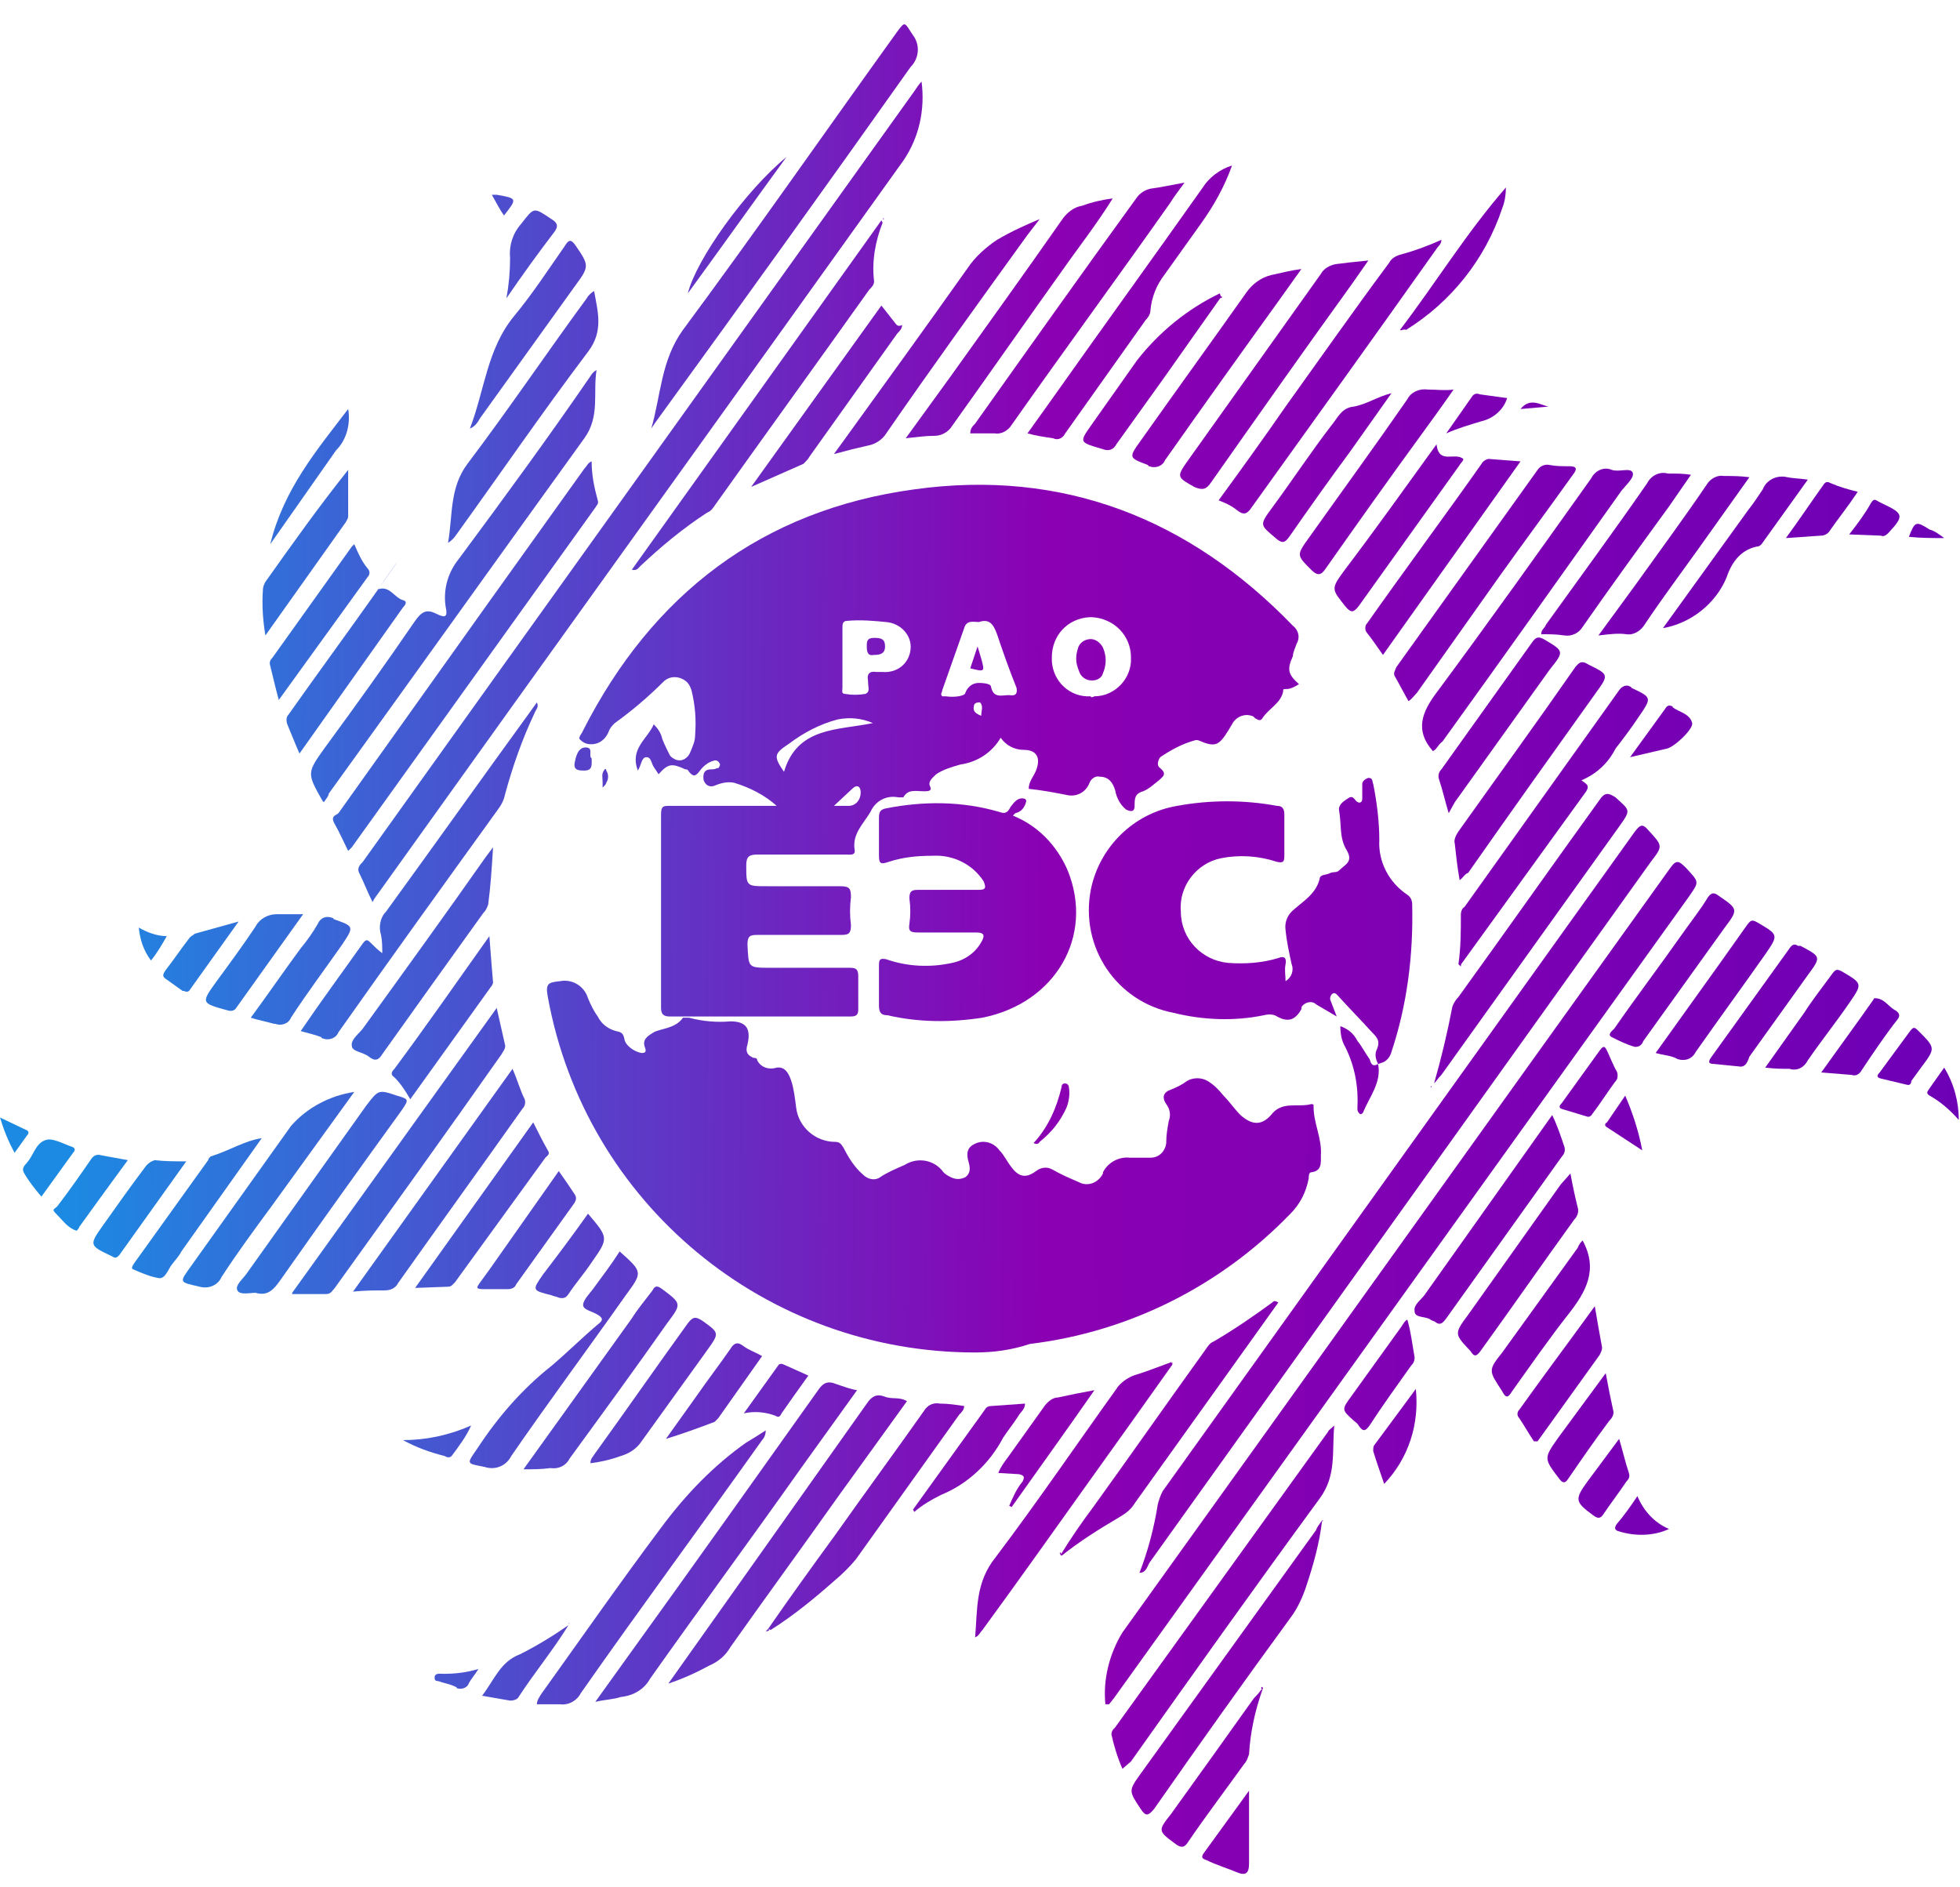 <svg width="161" height="155" fill="none" xmlns="http://www.w3.org/2000/svg"><path d="M80.1 111.101c-17.2 0-32-12.2-35.1-29.2-.2-1.1 0-1.2 1-1.3 1-.2 2 .4 2.3 1.4.2.5.5 1.1.8 1.5.3.6.8 1 1.5 1.2.5.1.6.2.7.7.1.5.8 1 1.4 1.1.3 0 .4-.1.3-.4-.3-.7.2-1 .7-1.3.5-.3 1.8-.3 2.4-1.2h.5c1.1.3 2.3.4 3.4.3 1.3 0 1.7.6 1.4 1.9-.2.6 0 .9.5 1.1.1 0 .3 0 .3.2.3.6 1 .8 1.6.6.7-.1 1 .5 1.2 1.1.2.6.3 1.4.4 2.2.2 1.6 1.6 2.8 3.2 2.8.4 0 .5.2.7.5.4.8.9 1.6 1.6 2.2.4.4 1 .5 1.4.2.6-.4 1.3-.7 2-1 1.1-.7 2.5-.4 3.2.6.2.2.4.3.6.4.4.2.8.2 1.2 0 .4-.3.4-.7.3-1.1-.1-.4-.4-1.2.4-1.6.7-.4 1.6-.2 2.1.5.4.4.6.9 1 1.4.6.8 1.2.9 2 .3.4-.3.9-.4 1.4-.1.7.4 1.4.7 2.1 1 .7.4 1.6.1 2-.7v-.1c.4-.8 1.3-1.3 2.2-1.2h1.7c.7 0 1.2-.5 1.3-1.2v-.1c0-.6.1-1.1.2-1.7.2-.5.1-1-.2-1.4-.4-.6-.2-1 .4-1.2.5-.2.9-.4 1.3-.7.5-.3 1.2-.3 1.7 0s.9.7 1.3 1.2c.5.5.9 1.1 1.4 1.6.9.8 1.7.9 2.5 0 .9-1.2 2.2-.6 3.3-.9.1 0 .2 0 .2.1v.1c0 1.4.7 2.6.6 4 0 .6.1 1.3-.8 1.4-.2 0-.2.4-.2.5-.2 1.1-.7 2.1-1.5 2.9-5.7 5.9-13.2 9.7-21.4 10.7-1.5.5-3 .7-4.5.7Z" fill="url(#a)"/><path d="M113.2 87.4c-.2-.4-.3-.8-.1-1.2.3-.7 0-1-.4-1.4-.9-1-1.8-1.9-2.7-2.9-.1-.1-.3-.4-.5-.3-.2.1-.3.4-.2.6l.5 1.3-1.7-1c-.3-.3-.8-.2-1.1.1-.1.1-.1.2-.1.3-.5.9-1.1 1.1-2 .6-.3-.2-.7-.2-1.1-.1-2.4.5-5 .4-7.4-.2-4.7-.9-7.7-5.4-6.8-10.1.7-3.5 3.5-6.3 7.1-6.9 2.7-.5 5.5-.5 8.2 0 .4 0 .6.2.6.7v3.4c0 .5-.1.6-.6.5-1.5-.5-3.1-.6-4.6-.3-2 .4-3.5 2.3-3.3 4.4 0 2.2 1.7 4 3.9 4.2 1.4.1 2.8 0 4.1-.4.5-.2.7 0 .6.5-.1.5 0 .9 0 1.4.5-.3.7-.9.5-1.4-.2-.9-.4-1.8-.5-2.8-.1-.7.2-1.3.7-1.7.8-.7 1.8-1.3 2.1-2.5 0-.4.6-.3.9-.5.3-.1.5 0 .7-.2.5-.5 1.2-.7.6-1.7s-.4-2.1-.6-3.2c-.1-.5.4-.8.7-1 .4-.3.5 0 .7.2.2.2.5.2.5-.2v-1.2c0-.2.2-.4.5-.5.4 0 .3.3.4.5.3 1.5.5 3.1.5 4.6-.1 1.8.8 3.5 2.3 4.5.3.2.4.5.4.8.1 4.1-.4 8.2-1.7 12.1-.1.4-.4.8-.8.9l-.3.1Z" fill="url(#b)"/><path d="M90.8 140.001c-.2-2 .3-4.1 1.4-5.9 15-20.9 30-41.9 45-62.8.5-.7.7-.6 1.3 0 1.1 1.2 1.1 1.1.2 2.4-15.7 21.9-31.5 43.9-47.2 65.8l-.4.5h-.3Z" fill="url(#c)"/><path d="M75.7 6.7c.3 2.3-.2 4.6-1.5 6.5-14.3 20-28.7 40-43 60-.2.3-.4.5-.6.9-.4-.8-.7-1.6-1.1-2.4-.2-.4.1-.7.3-.9l11.8-16.5L75.1 7.5c.2-.3.4-.6.6-.8Z" fill="url(#d)"/><path d="M83.2 67c2 .8 3.6 2.4 4.5 4.5 2.2 5.4-1 10.9-7 12.1-2.6.4-5.2.4-7.8-.2-.5 0-.7-.2-.7-.8v-3.3c0-.5.1-.6.6-.5 1.7.6 3.6.7 5.4.3 1-.2 1.9-.8 2.4-1.7.3-.5.3-.8-.4-.8h-4.8c-.6 0-.8-.1-.7-.7.1-.7.1-1.4 0-2.1 0-.6.2-.7.7-.7h5c.6 0 .6-.2.4-.7-.9-1.4-2.5-2.2-4.2-2.1-1.2 0-2.4.1-3.6.5-.6.2-.8.2-.8-.5v-3.1c0-.5.1-.7.6-.8 3.1-.6 6.2-.6 9.3.3.5.2.7 0 .9-.4.3-.4.6-.8 1.1-.7.1 0 .2.1.2.2-.1.5-.4.9-.9 1l-.2.2Z" fill="url(#e)"/><path d="M93.6 129.2c.7-1.8 1.2-3.7 1.5-5.6.1-.4.2-.7.4-1.1l38.8-54.2c.4-.5.6-.7 1.1-.1 1.2 1.3 1.2 1.3.2 2.6l-41.2 57.6c-.2.4-.3.8-.8.8Z" fill="url(#f)"/><path d="m26.6 65.9-.1-.1c-1.3-2.3-1.3-2.3.2-4.4 2.5-3.4 5-6.9 7.4-10.4.5-.7.9-1 1.7-.6.8.4 1 .3.8-.6-.2-1.4.2-2.8 1.1-3.9 3.7-5 7.3-9.9 10.8-15 .1-.2.3-.4.5-.5-.3 1.9.3 3.8-1 5.6-7 9.7-14 19.5-21 29.2 0 .2-.2.4-.4.7Z" fill="url(#g)"/><path d="M53.5 35.2c.8-2.8.8-5.6 2.6-8.1 6-8.1 11.7-16.3 17.6-24.5.6-.8.6-.8 1.1 0l.2.3c.6.8.5 1.9-.2 2.6-6.8 9.6-13.7 19.2-20.6 28.7-.3.4-.5.7-.7 1Z" fill="url(#h)"/><path d="M28.6 69.9c-.4-.8-.7-1.5-1.1-2.2-.4-.7.1-.7.3-.9l12.4-17.4L48 38.5c.2-.2.3-.5.6-.6 0 1.1.2 2.1.5 3.2.1.3-.1.4-.2.6l-20 27.9-.3.3Z" fill="url(#i)"/><path d="m48.9 139.8 2.8-3.9c5.2-7.2 10.3-14.4 15.5-21.7.4-.6.8-.8 1.5-.5.6.2 1.1.4 1.7.5l-4.6 6.4c-4.1 5.8-8.3 11.5-12.4 17.3-.5.9-1.4 1.4-2.4 1.5-.6.2-1.2.2-2.1.4Z" fill="url(#j)"/><path d="M92.2 145.3c-.4-.9-.7-1.9-.9-2.8 0-.3.1-.4.3-.6l17.5-24.3c0-.1.2-.2.5-.5-.2 2.2.2 4.1-1.2 6-5.2 7.1-10.4 14.4-15.5 21.6l-.7.6Z" fill="url(#k)"/><path d="M72.5 18.3c-.6 1.5-.9 3.2-.7 4.8 0 .3-.2.5-.4.7-4.2 5.9-8.4 11.7-12.6 17.6-.2.3-.4.6-.7.7-2 1.3-3.8 2.8-5.5 4.4-.2.2-.3.4-.7.3l20.5-28.7.1.2Z" fill="url(#l)"/><path d="M24.7 84.7c1.7-2.5 3.4-4.8 5.1-7.2.3-.4.4-.3.7 0 .3.3.5.5.9.8 0-.5 0-1-.1-1.5-.2-.6-.1-1.4.4-1.9 4-5.5 7.9-11 11.9-16.5l.5-.7c.2.4-.1.6-.2.9-1 2.1-1.8 4.4-2.4 6.6-.1.5-.3.9-.6 1.3-4.4 6.1-8.8 12.2-13.1 18.3-.2.5-.8.7-1.3.5 0 0-.1 0-.1-.1-.5-.2-1-.3-1.7-.5Z" fill="url(#m)"/><path d="m54.9 138.3 6.1-8.6 10.2-14.4c.4-.6.8-.8 1.4-.6.7.3 1.2 0 1.9.4l-5.7 7.9c-2.9 4.1-5.9 8.2-8.8 12.3-.4.7-1 1.2-1.7 1.5-1.1.6-2.2 1.1-3.4 1.5Z" fill="url(#n)"/><path d="M117.7 61.7c-1.5-1.7-.9-3.2.3-4.8 4.3-5.8 8.5-11.7 12.7-17.6.3-.6 1-1 1.7-.7.6.2 1.5-.2 1.7.2.2.4-.5 1-.9 1.5-4.9 6.9-9.8 13.8-14.7 20.6-.4.3-.5.7-.8.8Z" fill="url(#o)"/><path d="m24 106.201 16.8-23.4.7 3.1c0 .3-.2.5-.3.7-4.5 6.4-9.1 12.8-13.7 19.2-.2.2-.3.5-.7.5H24v-.1Z" fill="url(#p)"/><path d="M100.1 41.1c1.9-2.6 3.7-5.1 5.5-7.7 2.8-3.9 5.6-7.9 8.5-11.8.2-.4.6-.6 1-.7 1.1-.3 2.2-.7 3.3-1.2 0 .3-.2.5-.3.6-5.1 7.2-10.2 14.3-15.3 21.4-.4.6-.7.6-1.2.2-.5-.4-1-.6-1.5-.8Z" fill="url(#q)"/><path d="M119.8 79.2c.2-1.4.2-2.7.2-4.1 0-.2.1-.5.3-.6 4.2-5.9 8.5-11.9 12.7-17.8.2-.3.6-.5.9-.3 0 0 .1 0 .1.1 1.7.8 1.7.8.6 2.4-.6.9-1.2 1.7-1.9 2.6-.6 1.2-1.6 2.1-2.8 2.6.4.3.7.4.4.9l-10.2 14.1c-.1.1-.1.2-.1.3l-.2-.2Z" fill="url(#r)"/><path d="M97.3 15c-.5.7-.9 1.2-1.2 1.7-4.3 6.1-8.7 12.1-13 18.2-.3.5-.9.8-1.4.7h-2c0-.4.2-.6.4-.8 4.4-6.2 8.8-12.4 13.3-18.6.3-.4.7-.6 1.1-.7.8-.1 1.7-.3 2.8-.5Z" fill="url(#s)"/><path d="M108.6 124.9c-.2 1.8-.7 3.6-1.3 5.4-.3.9-.7 1.8-1.3 2.6-3.8 5.2-7.5 10.4-11.2 15.7-.5.6-.7.6-1.1 0-1-1.5-1-1.5 0-2.9l14.4-20c.1-.3.3-.5.5-.8Z" fill="url(#t)"/><path d="M44.1 140c0-.3.2-.6.4-.9 3.3-4.6 6.5-9.2 9.8-13.6 2-2.7 4.3-5.1 7-7 .5-.3 1-.6 1.6-1 0 .3-.1.6-.3.8-4.9 6.9-10 13.8-14.9 20.8-.3.6-1 1-1.7.9h-1.9Z" fill="url(#u)"/><path d="M117.8 89c.6-2.1 1.1-4.2 1.5-6.3.1-.3.3-.6.5-.8 3.9-5.4 7.7-10.8 11.6-16.2.4-.6.7-.6 1.3-.2 1.2 1.1 1.3 1 .3 2.4l-14.6 20.4c-.3.3-.4.5-.6.7Z" fill="url(#v)"/><path d="M96.3 112.1c-2.2 3.1-4.4 6.2-6.7 9.4-3 4.2-5.9 8.3-8.9 12.4-.2.2-.3.5-.6.6.2-2.3 0-4.5 1.7-6.6 3.4-4.5 6.6-9.2 9.9-13.8.3-.5.9-.9 1.4-1.1 1-.3 2-.7 3.1-1.1l.1.2Z" fill="url(#w)"/><path d="M91.4 16.3c-1.3 2.1-2.8 4-4.2 6-3 4.2-6 8.5-9 12.7-.3.5-.9.8-1.4.8-.7 0-1.5.1-2.4.2l3.7-5.1c3-4.2 6.1-8.5 9.1-12.8.4-.6 1-1.1 1.7-1.2.8-.3 1.7-.5 2.5-.6Z" fill="url(#x)"/><path d="M115.7 57.6c-.4-.7-.7-1.3-1.1-2-.2-.3 0-.5.1-.8l11.6-16.2c.2-.3.6-.5 1-.4.5.1 1.1.1 1.6.1.6 0 .7.2.3.7-2 2.8-4 5.5-6 8.3l-6.8 9.6c-.2.2-.4.5-.7.7Z" fill="url(#y)"/><path d="m112.4 21.4-1.4 2c-3.9 5.4-7.7 10.8-11.5 16.2-.4.6-.7.7-1.4.4-1.4-.8-1.5-.8-.5-2.2l10.9-15.3c.2-.4.7-.7 1.2-.8.8-.1 1.6-.2 2.7-.3Z" fill="url(#z)"/><path d="m85.4 18-1 1.3c-3.9 5.4-7.8 10.8-11.6 16.3-.3.5-.9.9-1.5 1-.9.2-1.7.4-2.8.7l.8-1.1c3.4-4.7 6.8-9.4 10.2-14.2.6-.9 1.5-1.7 2.4-2.3 1.2-.7 2.3-1.2 3.5-1.7Z" fill="url(#A)"/><path d="M101.2 13.6c-.6 1.7-1.5 3.3-2.5 4.7l-3 4.2c-.7.9-1.1 1.9-1.2 3 0 .3-.2.6-.4.8l-6.6 9.3c-.2.4-.6.6-1 .4-.7-.1-1.4-.2-2.1-.4l2-2.8c4.1-5.8 8.3-11.6 12.4-17.4.5-.8 1.4-1.5 2.4-1.8Z" fill="url(#B)"/><path d="M87.2 127.6c.8-1.3 1.7-2.6 2.6-3.8 3.1-4.3 6.1-8.6 9.2-12.9.2-.3.4-.6.7-.7 1.7-1 3.3-2.1 4.8-3.2.1-.1.2-.2.5 0l-1.5 2.1-10.3 14.4c-.3.5-.7.8-1.2 1.1-1.7 1-3.3 2-4.8 3.2v-.2Z" fill="url(#C)"/><path d="M42.1 87.8c.4.9.6 1.7 1 2.5.1.3 0 .6-.2.8-3.4 4.8-6.8 9.501-10.2 14.301-.2.4-.6.6-1.1.6-.8 0-1.6 0-2.6.1l13.1-18.3Z" fill="url(#D)"/><path d="M48.8 23.9c.3 1.7.8 3.3-.5 5-3.7 4.9-7.2 10-10.8 15-.2.3-.4.5-.7.7.4-2.2.1-4.5 1.6-6.5 3.4-4.5 6.5-9.1 9.8-13.6.1-.2.3-.4.6-.6Z" fill="url(#E)"/><path d="M63.1 133.8c1.8-2.6 3.6-5.1 5.5-7.7 2.4-3.4 4.9-6.8 7.3-10.2.3-.5.8-.7 1.3-.6.7 0 1.3.1 2 .2 0 .3-.2.5-.4.7l-8.5 11.9c-.5.6-1.1 1.2-1.7 1.7-1.7 1.5-3.4 2.9-5.3 4.1l-.2-.1Z" fill="url(#F)"/><path d="M21 106.201c-.5 0-1.3.2-1.5-.2-.2-.4.4-.9.7-1.3l9.9-13.9c1-1.3 1-1.3 2.5-.8 1 .3 1 .3.4 1.2-3.4 4.7-6.7 9.3-10 14-.5.7-1 1.3-2 1Z" fill="url(#G)"/><path d="M119.9 72.3c-.2-1.1-.3-2.1-.4-3-.1-.3.1-.7.3-1 3.2-4.5 6.4-8.9 9.6-13.5.4-.5.6-.5 1.1-.2 1.6.8 1.7.8.6 2.3-3.5 4.9-7 9.8-10.5 14.8-.3.1-.4.4-.7.6Z" fill="url(#H)"/><path d="m106.9 22.1-2 2.8c-3.1 4.3-6.1 8.5-9.2 12.9-.2.5-.8.7-1.3.5 0 0-.1 0-.1-.1-1.6-.6-1.6-.6-.6-2 2.9-4.1 5.8-8.1 8.7-12.2.5-.7 1.2-1.2 2-1.4.9-.2 1.7-.4 2.5-.5Z" fill="url(#I)"/><path d="m29.1 89.7-6.8 9.4c-1.4 1.899-2.8 3.799-4.1 5.799-.3.7-1.1 1-1.8.8-1.7-.4-1.7-.3-.7-1.7l8.2-11.5c1.3-1.5 3.2-2.5 5.2-2.8Z" fill="url(#J)"/><path d="M127.5 91.6c.4.8.7 1.7 1 2.6.1.3 0 .6-.2.8l-9.5 13.3c-.3.4-.5.6-.9.3-.1-.1-.3-.1-.4-.2-.4-.3-1.3-.1-1.3-.7-.1-.5.5-.9.8-1.3l10.5-14.8Z" fill="url(#K)"/><path d="M113.6 53.8c-.5-.7-.9-1.3-1.3-1.8-.2-.2-.2-.6 0-.8 3.1-4.4 6.3-8.7 9.4-13.1.1-.2.4-.4.6-.4l2.6.2-11.3 15.9Z" fill="url(#L)"/><path d="M40.5 69.6c-.1 1.7-.2 3.2-.4 4.7-.1.3-.2.5-.4.7-2.8 3.9-5.6 7.8-8.3 11.6-.3.5-.6.6-1.1.2-.5-.4-1.4-.4-1.4-.9-.1-.5.6-1 .9-1.4 3.4-4.7 6.8-9.4 10.1-14.1l.6-.8Z" fill="url(#M)"/><path d="M119.4 32c-.9 1.3-1.7 2.4-2.5 3.5-2.7 3.7-5.4 7.5-8 11.2-.4.6-.7.6-1.2.1-1.2-1.2-1.2-1.2-.2-2.6 2.7-3.8 5.4-7.5 8.1-11.4.3-.6 1-.9 1.7-.8.7 0 1.4.1 2.1 0Z" fill="url(#N)"/><path d="m43 120.699 8.9-12.4c.5-.8 1.1-1.5 1.7-2.3.2-.4.4-.4.8-.1 1.6 1.2 1.6 1.2.4 2.8-2.6 3.7-5.3 7.4-8 11.1-.3.6-.9.9-1.6.8-.7.1-1.4.1-2.2.1Z" fill="url(#O)"/><path d="M50.9 102.801c1.9 1.7 1.9 1.7.5 3.6-3.1 4.4-6.3 8.7-9.4 13.2-.4.8-1.3 1.2-2.2.9-1.5-.3-1.5-.2-.6-1.5 1.7-2.6 3.7-4.9 6.1-6.8 1.3-1.1 2.5-2.3 3.8-3.4.4-.3.5-.5 0-.8-.5-.3-1.2-.4-1.2-.8s.5-.9.8-1.3c.8-1.1 1.5-2 2.2-3.1Z" fill="url(#P)"/><path d="m138.9 39-1.8 2.6c-2.4 3.3-4.8 6.6-7.1 9.9-.3.5-.9.8-1.5.7-.6-.1-1.3-.1-1.9-.1 0-.4.3-.5.4-.8 2.8-3.9 5.6-7.7 8.3-11.6.3-.6 1-1 1.7-.8.7 0 1.3 0 1.9.1Z" fill="url(#Q)"/><path d="m131.3 52.2 3-4.1c2-2.8 4-5.5 5.9-8.3.3-.5.9-.8 1.4-.7.7 0 1.3 0 2.1.1l-4.2 5.9c-1.5 2.1-3 4.1-4.4 6.2-.3.5-.9.9-1.5.8-.7-.1-1.4 0-2.3.1Z" fill="url(#R)"/><path d="M74.1 26.7c0 .3-.2.5-.4.7l-7.2 10.1c-.1.2-.3.4-.5.6L61.7 40l10.7-14.9 1.1 1.4c.1.1.2.4.6.2Z" fill="url(#S)"/><path d="M129 96.4c.2 1.1.4 2 .6 2.8.1.3 0 .7-.3 1-2.6 3.6-5.1 7.2-7.7 10.8-.3.4-.5.5-.8 0-1.3-1.4-1.4-1.4-.2-3l7.6-10.7.8-.9Z" fill="url(#T)"/><path d="M119 66.8c-.3-1-.5-1.9-.8-2.8-.1-.3 0-.6.2-.8l7.5-10.5c.3-.4.5-.4.9-.2 1.7 1 1.7 1 .5 2.5l-7.8 10.9-.5.9Z" fill="url(#U)"/><path d="m34.1 105.799 9.7-13.6c.4.8.8 1.6 1.2 2.3.2.3 0 .4-.2.6l-7.4 10.2c-.2.2-.3.4-.6.4l-2.7.1Z" fill="url(#V)"/><path d="M118 36.5c.2 1.7 1.5.6 2.2 1.2 0 .2-.2.3-.3.5-2.8 3.9-5.5 7.7-8.3 11.6-.4.5-.6.6-1.1 0-1.1-1.4-1.2-1.4-.1-2.9 2.5-3.3 5-6.8 7.6-10.4Z" fill="url(#W)"/><path d="M24.6 61.9c-.4-.9-.7-1.7-1-2.4-.1-.3-.1-.6.1-.8 2.4-3.4 4.9-6.8 7.3-10.2 3.6-5.1 0-.1.1-.1.9-.3 1.3.7 2 .9.4.1.2.4 0 .6l-8.5 12Z" fill="url(#X)"/><path d="M134.3 86c-.7-.2-1.3-.5-1.9-.8-.4-.2 0-.5.2-.7 1.8-2.6 3.7-5.1 5.6-7.8.7-1 1.5-2 2.1-3 .3-.4.5-.4.9-.1 1.6 1.1 1.6 1.1.4 2.7l-6.6 9.2c-.1.2-.2.5-.7.5Z" fill="url(#Y)"/><path d="M38.6 35.2c1.2-3.1 1.4-6.5 3.6-9.2 1.5-1.8 2.8-3.8 4.2-5.8.3-.5.5-.6.9 0 1.1 1.6 1.1 1.7 0 3.2l-7.9 11c-.2.4-.5.7-.8.8Z" fill="url(#Z)"/><path d="M48.5 120.201c0-.4.2-.5.3-.7 2.6-3.6 5.1-7.2 7.7-10.8.4-.5.6-.6 1.2-.2 1.4 1 1.4 1 .4 2.4l-5.4 7.5c-.4.6-1 1-1.7 1.2-.8.3-1.7.5-2.5.6Z" fill="url(#aa)"/><path d="m114.3 32.3-3.4 4.8c-1.7 2.3-3.4 4.7-5 7-.3.4-.5.6-1 .2-1.4-1.2-1.5-1.1-.4-2.6 1.7-2.3 3.2-4.6 4.9-6.8.5-.6.8-1.4 1.8-1.5 1.1-.2 1.9-.8 3.1-1.1Z" fill="url(#ab)"/><path d="m100.299 24.4-4.8 6.8c-1.3 1.8-2.5 3.5-3.8 5.3-.2.4-.6.6-1.1.4-2-.6-2-.5-.8-2.2l3.6-5.1c1.8-2.3 4.1-4.2 6.8-5.5l.1.3Z" fill="url(#ac)"/><path d="m136 86.5 5.3-7.4c.7-1 1.5-2.1 2.2-3.1.3-.4.4-.5.9-.2 1.7 1 1.7 1 .6 2.6-1.9 2.7-3.8 5.3-5.7 8-.3.6-.9.8-1.5.6-.5-.3-1.1-.3-1.8-.5Z" fill="url(#ad)"/><path d="M130 101.9c1.3 2.4.3 4.2-1.2 6.1-1.5 1.9-3.1 4.2-4.6 6.3-.3.5-.5.6-.8 0-1.1-1.7-1.2-1.7 0-3.2l6.2-8.6c.1-.3.3-.5.4-.6Z" fill="url(#ae)"/><path d="m21.5 93.5-6.6 9.3c-.2.4-.5.7-.8 1.1-.3.4-.5 1.1-1 1.1-.7-.1-1.4-.4-2.1-.7-.3-.1-.1-.3 0-.5l6.1-8.5c0-.1.1-.2.2-.3 1.6-.5 2.8-1.3 4.2-1.5Z" fill="url(#af)"/><path d="M33.7 90.3c-.4-.7-.8-1.3-1.3-1.8-.3-.2-.3-.4 0-.7 2.6-3.5 5.1-7.1 7.8-10.9.1 1.4.2 2.6.3 3.8 0 .1-.1.3-.2.4l-6.6 9.2Z" fill="url(#ag)"/><path d="m136.6 51.6 7-9.7c.4-.5.8-1.1 1.2-1.7.3-.8 1.2-1.2 2-1 .5.1 1 .1 1.7.2l-3.8 5.3c-.1.1-.2.2-.4.2-1.4.3-2.1 1.4-2.5 2.6-.9 2.1-2.9 3.7-5.2 4.1Z" fill="url(#ah)"/><path d="M22.9 57.5c-.3-1.1-.5-2-.7-2.8-.1-.3 0-.5.2-.7l6.5-9.1.2-.2c.3.7.6 1.4 1.1 2 .2.2.2.5 0 .7l-7.3 10.1Z" fill="url(#ai)"/><path d="M21.8 52.2c-.2-1.2-.3-2.5-.2-3.8 0-.2.1-.4.2-.6 2.2-3.1 4.4-6.2 6.8-9.2v3.8c0 .2-.1.3-.2.5l-6.6 9.3Z" fill="url(#aj)"/><path d="M103.7 138.801c-.6 1.7-1 3.5-1.1 5.3-.1.3-.2.6-.4.8-1.5 2.1-3.1 4.2-4.6 6.4-.3.5-.6.5-1 .2-1.5-1.1-1.5-1.1-.4-2.5 2.3-3.2 4.6-6.4 6.8-9.5.2-.2.4-.4.6-.7h.1Z" fill="url(#ak)"/><path d="m142.8 87.6-2-.2c-.5 0-.5-.2-.2-.6l6.4-8.9c.2-.3.4-.4.7-.2h.2c1.7.9 1.7.9.6 2.4l-4.8 6.7c-.2.6-.4.9-.9.8Z" fill="url(#al)"/><path d="M45.9 96.2c.5.7.9 1.3 1.3 1.9.2.3.1.5 0 .7l-4.8 6.699c-.1.3-.4.4-.7.4h-2c-.7 0-.5-.2-.3-.5l.8-1.1 5.7-8.1Z" fill="url(#am)"/><path d="M126 118.401c-.4-.6-.8-1.3-1.2-1.9-.2-.2-.2-.5 0-.7 2-2.8 4.1-5.6 6.2-8.5.2 1.2.4 2.3.6 3.4 0 .2-.1.4-.2.6l-5.1 7.1h-.3Z" fill="url(#an)"/><path d="M20.6 83.6c1.4-1.9 2.7-3.8 4.1-5.7.5-.6 1-1.3 1.4-2 .2-.5.7-.7 1.2-.5 0 0 .1 0 .1.1 1.7.6 1.7.6.7 2.1-1.4 2-2.9 4-4.2 6-.2.5-.8.7-1.3.5h-.1c-.7-.2-1.3-.3-1.9-.5Z" fill="url(#ao)"/><path d="m24.9 75.1-5.5 7.7c-.1.2-.4.3-.7.2-2.2-.6-2.2-.6-.9-2.4 1.1-1.5 2.2-3 3.2-4.5.3-.6 1-1 1.7-1h2.2Z" fill="url(#ap)"/><path d="m145 87.7 3.2-4.5c.7-1.1 1.5-2.1 2.3-3.2.3-.4.4-.4.8-.2 1.7 1 1.7 1 .6 2.6s-2.3 3.1-3.4 4.7c-.3.6-.9.9-1.5.7-.6 0-1.2 0-2-.1Z" fill="url(#aq)"/><path d="m75 124.001 5.9-8.2c.1-.2.3-.3.5-.3l2.8-.2c0 .5-.4.7-.6 1.1-.4.6-.8 1.1-1.2 1.7-1.1 2.1-2.9 3.8-5.1 4.7-.8.4-1.5.8-2.2 1.4l-.1-.2Z" fill="url(#ar)"/><path d="m15.3 95.4-5.5 7.701c-.2.2-.3.3-.6.1-1.9-.9-1.9-.9-.7-2.6 1.2-1.7 2.2-3.1 3.4-4.7.2-.3.5-.5.8-.6.8.1 1.7.1 2.6.1Z" fill="url(#as)"/><path d="M82.9 123.699c.3-.7.6-1.4 1.1-2 .2-.4.1-.5-.3-.6l-1.7-.1c.2-.5.5-.9.8-1.3l3-4.2c.3-.4.7-.7 1.1-.7.9-.2 1.9-.4 3-.6-2.3 3.3-4.6 6.5-6.8 9.6l-.2-.1Z" fill="url(#at)"/><path d="m62.6 111.4-3.6 5.1-.3.3c-1.3.5-2.7 1-4 1.4l2.5-3.5c.9-1.3 1.9-2.6 2.8-3.9.3-.5.6-.6 1.1-.2.4.3 1 .5 1.5.8Z" fill="url(#au)"/><path d="M115.6 108.4c.3 1 .4 2 .6 3.1 0 .3-.1.5-.3.7-1.2 1.7-2.3 3.2-3.4 4.9-.3.4-.5.6-.9 0-.1-.2-.3-.3-.4-.4-1-.9-1-.9-.2-2l4.1-5.7c.2-.3.3-.5.5-.6Z" fill="url(#av)"/><path d="M131.9 112.801c.2 1.1.4 2.1.6 3 .1.3 0 .6-.3.9-1.2 1.6-2.3 3.2-3.4 4.8-.2.3-.4.4-.7 0-1.3-1.7-1.3-1.7-.1-3.4l3.9-5.3Z" fill="url(#aw)"/><path d="M115 27.1c2.9-3.8 5.4-7.9 8.7-11.7 0 .6-.1 1.2-.3 1.7-1.4 4.2-4.2 7.7-7.9 10-.2-.1-.4.1-.5 0Z" fill="url(#ax)"/><path d="M48.3 99.7c1.7 1.999 1.7 1.999.3 3.999-.6.9-1.3 1.7-1.9 2.6-.2.3-.4.4-.8.3-.2-.1-.4-.1-.6-.2-1.6-.4-1.6-.4-.7-1.7 1.3-1.7 2.5-3.3 3.7-5Z" fill="url(#ay)"/><path d="M149.6 88.1c1.5-2.1 2.9-4 4.3-6 0 0 0-.1.1-.1.8 0 1.1.7 1.7 1 .3.2.4.4.2.7-1.1 1.4-2.1 2.9-3.1 4.4-.2.2-.4.3-.7.2l-2.5-.2Z" fill="url(#az)"/><path d="M10.5 95.3c-1.4 1.9-2.7 3.7-4 5.501 0 .1-.2.3-.2.3-.7-.2-1.1-.8-1.6-1.3s-.3-.4 0-.7c1-1.3 1.9-2.6 2.8-3.9.2-.3.5-.4.8-.3l2.2.4Z" fill="url(#aA)"/><path d="M102.6 147.3v5.8c0 .8-.3 1-1 .7-.7-.3-1.7-.6-2.5-1-.3-.1-.5-.2-.2-.6l3.7-5.1v.2Z" fill="url(#aB)"/><path d="m19.6 75.7-4 5.6c-.1.2-.3.2-.5.1H15l-1.4-1c-.3-.2-.2-.4 0-.7.7-.9 1.3-1.8 2-2.7.1-.1.3-.2.4-.3l3.6-1Z" fill="url(#aC)"/><path d="M46.7 133.5c-1.3 2.1-2.8 3.9-4.1 5.9-.1.2-.4.3-.7.3l-2.3-.4c1-1.3 1.5-2.8 3.1-3.4 1.4-.7 2.7-1.5 4-2.4Z" fill="url(#aD)"/><path d="M133 118.199c.3 1 .5 1.9.8 2.8.1.3 0 .5-.2.7-.6.9-1.3 1.8-1.9 2.7-.2.3-.4.4-.8.1-1.5-1.1-1.6-1.3-.5-2.8l2.6-3.5Z" fill="url(#aE)"/><path d="M22.2 44.7c1.1-4.5 3.8-7.7 6.4-11.1.2 1.2-.1 2.5-1 3.4l-5.4 7.7Z" fill="url(#aF)"/><path d="m130.3 91.7-2-.6c-.3-.1-.2-.3 0-.5l3.1-4.3c.3-.4.4-.4.6 0 .2.4.5 1.2.8 1.7.1.2.1.5 0 .7-.7.9-1.3 1.9-2 2.8-.1.2-.3.3-.5.2Z" fill="url(#aG)"/><path d="M41.6 24.5c.2-1.1.3-2.2.3-3.3-.1-1 .2-2 .9-2.8 1.1-1.4 1-1.4 2.5-.4.5.3.6.6.2 1.1-1.3 1.7-2.6 3.5-3.9 5.4Z" fill="url(#aH)"/><path d="M152.6 40.4c-.8 1.2-1.6 2.2-2.3 3.2-.1.2-.4.4-.7.4l-2.9.2c1.1-1.5 2.1-3 3.1-4.4.2-.3.4-.2.6-.1.7.3 1.4.5 2.2.7Z" fill="url(#aI)"/><path d="M116.3 114.1c.3 2.9-.6 5.7-2.6 7.8-.3-.9-.6-1.7-.9-2.7 0-.2 0-.4.1-.5l3.4-4.6Z" fill="url(#aJ)"/><path d="M66.4 113.001c-.8 1.1-1.5 2.1-2.2 3.1-.1.2-.2.4-.5.2-.8-.3-1.7-.4-2.6-.2l2.8-3.9c.1-.2.3-.2.5-.1l2 .9Z" fill="url(#aK)"/><path d="m156.6 89.1-2.1-.5c-.4-.1-.3-.3-.1-.5l2.5-3.4c.3-.4.4-.3.7 0 1.4 1.4 1.4 1.4.2 3l-.8 1.1c0 .2-.1.4-.4.3Z" fill="url(#aL)"/><path d="M3.4 98.3c-.5-.6-1-1.2-1.4-1.9-.3-.5.1-.7.3-1 .5-.6.7-1.7 1.7-1.8.6 0 1.3.4 1.9.6.3.1.3.3.1.5l-2.6 3.6Z" fill="url(#aM)"/><path d="m133.9 62.2 2.9-4c.1-.2.3-.3.5-.2 0 0 .1 0 .1.1.5.4 1.4.5 1.6 1.3.1.5-1.5 2-2.1 2.1l-3 .7Z" fill="url(#aN)"/><path d="M113.2 87.4c.3 1.5-.7 2.7-1.2 3.9 0 .1-.2.3-.3.2-.1-.1-.2-.2-.2-.4.1-1.8-.2-3.5-1-5.1-.3-.5-.4-1.1-.4-1.7.6.2 1.1.6 1.4 1.2.4.5.7 1.1 1 1.5.1.3.2.7.7.4Z" fill="url(#aO)"/><path d="M64.6 12.9c-2.7 3.7-5.4 7.5-8.1 11.2.7-2.8 4.7-8.4 8.1-11.2Z" fill="url(#aP)"/><path d="M123.8 32.7c-.3 1-1.2 1.7-2.1 1.9-1 .3-2 .6-2.9 1l2.1-3c.2-.3.4-.3.7-.2l2.2.3Z" fill="url(#aQ)"/><path d="M151.9 43.9c.7-.9 1.3-1.7 1.8-2.6.2-.3.3-.3.6-.1l.4.2c1.7.8 1.7 1 .4 2.4-.2.2-.4.3-.6.2l-2.6-.1Z" fill="url(#aR)"/><path d="M134.5 122.9c.5 1.2 1.4 2.2 2.6 2.7-1.3.6-2.8.6-4.1.2-.4-.1-.4-.3-.2-.6.6-.7 1.1-1.4 1.7-2.3Z" fill="url(#aS)"/><path d="M33.1 118.3c1.9 0 3.8-.4 5.6-1.2-.4.9-1 1.7-1.6 2.5-.2.2-.4.1-.6 0-1.2-.3-2.3-.7-3.4-1.3Z" fill="url(#aT)"/><path d="M133.5 90c.6 1.4 1.1 2.9 1.4 4.5l-2.9-1.9c-.2-.1-.2-.3 0-.4l1.5-2.2Z" fill="url(#aU)"/><path d="M160.9 92c-.7-.8-1.5-1.5-2.4-2-.3-.2-.2-.3 0-.6l1.2-1.7c.8 1.3 1.2 2.8 1.2 4.3Z" fill="url(#aV)"/><path d="M84.9 93.9c1.2-1.3 1.9-2.9 2.3-4.6 0-.2.1-.3.3-.3.2 0 .3.2.3.3.1.6 0 1.2-.2 1.7-.5 1.1-1.2 2-2.2 2.8-.1.2-.3.2-.5.1Z" fill="url(#aW)"/><path d="M39.3 137.1c-.3.5-.6.8-.8 1.2-.1.3-.5.5-.9.4 0 0-.1 0-.1-.1-.4-.2-.8-.3-1.2-.4-.4-.2-.6 0-.6-.4s.5-.3.7-.3c1 0 1.9-.1 2.9-.4Z" fill="url(#aX)"/><path d="M11.4 76.2c.7.4 1.5.7 2.3.7-.4.7-.8 1.4-1.3 2-.6-.8-.9-1.7-1-2.7Z" fill="url(#aY)"/><path d="M1.2 94.7c-.5-.9-.9-1.9-1.2-2.9l2.1 1c.3.1.3.3.1.5l-1 1.4Z" fill="url(#aZ)"/><path d="M159.7 44.2c-1 0-1.9 0-2.9-.1.5-1.3.6-1.3 1.7-.6.4.1.8.4 1.2.7Z" fill="url(#ba)"/><path d="M48.6 62.3c0 .5.1 1-.6 1-.4 0-.9 0-.8-.6.1-.6.3-1.3.9-1.3.7 0 .2.7.5.9Z" fill="url(#bb)"/><path d="M40.4 16h.4c1.7.3 1.7.3.6 1.7-.3-.4-.6-1-1-1.7Z" fill="url(#bc)"/><path d="M124.9 33.6c.8-1 1.7-.3 2.3-.2l-2.3.2Z" fill="url(#bd)"/><path d="M49.5 64.7v-.5c0-.3-.1-.6.1-.9.2-.3.2 0 .2 0 .2.3.2.7 0 1 0 .1-.1.2-.3.4Z" fill="url(#be)"/><path d="M117.6 89.2v.1h-.1l.1-.1Z" fill="url(#bf)"/><path d="M74.1 26.7v-.1.1H74h.1Z" fill="url(#bg)"/><path d="M100.2 24.4s.1-.1.2 0l-.1.1-.1-.1Z" fill="url(#bh)"/><path d="M72.6 17.9v.1h-.1l.1-.1Z" fill="url(#bi)"/><path d="M87.2 127.7s0 .2-.1 0 0-.1 0-.2l.1.2Z" fill="url(#bj)"/><path d="M46.7 133.401s0-.1.1-.1l-.1.1Z" fill="url(#bk)"/><path d="m62.9 134.001.2-.2.1.1c-.1.1-.2.1-.3.1Z" fill="url(#bl)"/><path d="m96.2 112 .1-.1v.2l-.1-.1Z" fill="url(#bm)"/><path d="M103.6 138.7s0-.2.1-.1 0 .1 0 .2 0 0-.1-.1Z" fill="url(#bn)"/><path d="m108.6 125 .1-.1h-.1v.1Z" fill="url(#bo)"/><path d="M106.5 52.9c.3-.5.199-1.1-.301-1.5-8.5-8.8-18.9-12.9-31.1-11.2-12.5 1.7-21.5 8.6-27.2 19.8-.1.3-.5.6-.2.8.3.3.7.4 1.2.3.5-.1.9-.5 1.1-1 .1-.3.3-.5.5-.7 1.4-1 2.8-2.2 4-3.4.5-.5 1.3-.5 1.9 0 .2.2.3.4.4.7.3 1.2.4 2.4.3 3.7 0 .5-.2.9-.4 1.4-.2.5-.7.8-1.2.6-.2-.1-.4-.2-.5-.4-.2-.4-.4-.8-.6-1.3-.1-.5-.4-.9-.7-1.2-.5 1.2-2 2-1.3 3.8.3-.5.3-1.1.7-1.1.4 0 .4.5.6.8l.4.6c.8-.9 1.1-.9 2.2-.4.1 0 .2 0 .3.2.4.5.6.3.9-.1.3-.4.7-.7 1.1-.8.2-.1.4 0 .5.2.1.1 0 .3-.1.4h-.1c-.2.1-.3.1-.5.1-.5 0-.7.3-.6.9.2.5.6.6 1 .4.5-.2 1-.3 1.5-.2 1.3.4 2.5 1 3.5 1.9H55c-.5 0-.7 0-.7.7v15.9c0 .5.2.7.7.7h14.9c.5 0 .6-.2.6-.6v-2.7c0-.6-.2-.7-.7-.7h-6.5c-1.9 0-1.8 0-1.9-1.9 0-.7.2-.8.8-.8h6.9c.6 0 .8-.1.8-.8-.1-.8-.1-1.5 0-2.3 0-.7-.1-.9-.9-.9h-6c-1.7 0-1.7 0-1.7-1.7 0-.7.2-.9.9-.9h7.3c.3 0 .8.1.7-.4-.2-1.3.7-2.1 1.3-3.1.4-.9 1.3-1.4 2.3-1.2h.4c.4-.7 1-.5 1.7-.5.3 0 .7 0 .5-.4-.2-.4.2-.7.5-1 .6-.4 1.3-.6 2-.8 1.4-.2 2.6-1 3.3-2.2.4.6 1.1 1 1.9 1 1.1 0 1.4.7 1 1.7-.2.5-.6.9-.6 1.5 1 .1 2.1.3 3.1.5.8.2 1.6-.2 1.9-1 .1-.3.5-.6.8-.5.8 0 1.1.5 1.3 1.1.1.6.4 1.2.9 1.6.4.2.7.2.7-.3 0-.6 0-1 .7-1.2.5-.2.9-.6 1.3-.9.3-.3.7-.5.1-1-.3-.2-.2-.6 0-.9.9-.6 1.8-1.1 2.9-1.4h.2c1.4.6 1.7.5 2.5-.8l.3-.5c.3-.6 1-.9 1.6-.7.1 0 .201.1.301.2.2.1.399.3.599 0 .5-.8 1.5-1.2 1.7-2.2 0-.2 0-.2.3-.2s.7-.2 1-.4c-.9-.8-1-1.2-.5-2.3 0-.3.201-.7.301-1ZM69.7 66.2h-1.2l1.5-1.4c.4-.4.7-.2.7.3 0 .6-.4 1.1-1 1.1Zm-5.3-2.8c-.9-1.3-.8-1.5.4-2.3 1.2-.9 2.5-1.6 4-2 1-.2 2-.1 2.9.3-2.9.6-6.2.3-7.3 4Zm8.1-8.2H72c-.6-.1-.8.2-.7.7 0 .6.2.9-.2 1.1-.6.1-1.1.1-1.7 0-.3 0-.2-.3-.2-.5v-4.9c0-.3 0-.6.4-.6 1.1-.1 2.2 0 3.2.1 1.2.1 2.1 1.1 2 2.2-.1 1.2-1.1 2-2.3 1.9Zm8.1 3.6c-.5-.2-.7-.4-.6-.8 0-.2.2-.3.4-.3h.1c.3.3.1.7.1 1.1Zm2.3-1.7c-.6 0-1.3.3-1.5-.7 0-.2-.5-.3-1-.3s-.9.3-1.1.8c0 .3-1 .4-1.6.3H77.4c-.2-.2 0-.3 0-.5l1.8-5.1c.2-.7.8-.5 1.2-.5.9-.3 1.2.2 1.5 1 .5 1.5 1 2.9 1.6 4.4.1.5-.1.7-.6.6Zm6.7.1c-1.7.1-3.1-1.2-3.2-2.9V54c0-1.8 1.3-3.2 3.1-3.3h.2c1.8.1 3.2 1.5 3.2 3.3.1 1.7-1.3 3.2-3 3.2-.2.1-.3.1-.3 0Z" fill="url(#bp)"/><path d="M88.4 54.1c0-.4.1-.7.2-1 .2-.4.6-.6 1-.6s.8.3 1 .7c.3.7.3 1.4 0 2.1-.1.4-.5.6-.9.6s-.8-.2-1-.6c-.2-.5-.3-.8-.3-1.2Z" fill="url(#bq)"/><path d="M71.8 53.8c-.5.1-.6-.2-.6-.7 0-.4 0-.7.6-.7s.9.1.9.7-.4.7-.9.7Z" fill="url(#br)"/><path d="m80.3 53.1.3 1c.3 1.1.3 1.1-.9.8l.6-1.8Z" fill="url(#bs)"/><defs><linearGradient id="aj" x1="5.893" y1="45.257" x2="171.44" y2="46.263" gradientUnits="userSpaceOnUse"><stop stop-color="#1C8AE2"/><stop offset=".486" stop-color="#8B00B3"/><stop offset="1" stop-color="#6900B5"/></linearGradient><linearGradient id="a" x1="5.588" y1="95.565" x2="171.134" y2="96.571" gradientUnits="userSpaceOnUse"><stop stop-color="#1C8AE2"/><stop offset=".486" stop-color="#8B00B3"/><stop offset="1" stop-color="#6900B5"/></linearGradient><linearGradient id="c" x1="5.531" y1="104.812" x2="171.078" y2="105.818" gradientUnits="userSpaceOnUse"><stop stop-color="#1C8AE2"/><stop offset=".486" stop-color="#8B00B3"/><stop offset="1" stop-color="#6900B5"/></linearGradient><linearGradient id="d" x1="5.925" y1="40.051" x2="171.471" y2="41.058" gradientUnits="userSpaceOnUse"><stop stop-color="#1C8AE2"/><stop offset=".486" stop-color="#8B00B3"/><stop offset="1" stop-color="#6900B5"/></linearGradient><linearGradient id="e" x1="5.717" y1="74.249" x2="171.264" y2="75.255" gradientUnits="userSpaceOnUse"><stop stop-color="#1C8AE2"/><stop offset=".486" stop-color="#8B00B3"/><stop offset="1" stop-color="#6900B5"/></linearGradient><linearGradient id="f" x1="5.573" y1="97.89" x2="171.119" y2="98.896" gradientUnits="userSpaceOnUse"><stop stop-color="#1C8AE2"/><stop offset=".486" stop-color="#8B00B3"/><stop offset="1" stop-color="#6900B5"/></linearGradient><linearGradient id="g" x1="5.877" y1="47.906" x2="171.424" y2="48.913" gradientUnits="userSpaceOnUse"><stop stop-color="#1C8AE2"/><stop offset=".486" stop-color="#8B00B3"/><stop offset="1" stop-color="#6900B5"/></linearGradient><linearGradient id="h" x1="6.058" y1="18.227" x2="171.604" y2="19.233" gradientUnits="userSpaceOnUse"><stop stop-color="#1C8AE2"/><stop offset=".486" stop-color="#8B00B3"/><stop offset="1" stop-color="#6900B5"/></linearGradient><linearGradient id="i" x1="5.842" y1="53.709" x2="171.389" y2="54.715" gradientUnits="userSpaceOnUse"><stop stop-color="#1C8AE2"/><stop offset=".486" stop-color="#8B00B3"/><stop offset="1" stop-color="#6900B5"/></linearGradient><linearGradient id="j" x1="5.401" y1="126.366" x2="170.947" y2="127.373" gradientUnits="userSpaceOnUse"><stop stop-color="#1C8AE2"/><stop offset=".486" stop-color="#8B00B3"/><stop offset="1" stop-color="#6900B5"/></linearGradient><linearGradient id="k" x1="5.374" y1="130.538" x2="170.921" y2="131.544" gradientUnits="userSpaceOnUse"><stop stop-color="#1C8AE2"/><stop offset=".486" stop-color="#8B00B3"/><stop offset="1" stop-color="#6900B5"/></linearGradient><linearGradient id="l" x1="5.973" y1="32.199" x2="171.52" y2="33.206" gradientUnits="userSpaceOnUse"><stop stop-color="#1C8AE2"/><stop offset=".486" stop-color="#8B00B3"/><stop offset="1" stop-color="#6900B5"/></linearGradient><linearGradient id="m" x1="5.734" y1="71.431" x2="171.281" y2="72.437" gradientUnits="userSpaceOnUse"><stop stop-color="#1C8AE2"/><stop offset=".486" stop-color="#8B00B3"/><stop offset="1" stop-color="#6900B5"/></linearGradient><linearGradient id="n" x1="5.402" y1="126.09" x2="170.949" y2="127.097" gradientUnits="userSpaceOnUse"><stop stop-color="#1C8AE2"/><stop offset=".486" stop-color="#8B00B3"/><stop offset="1" stop-color="#6900B5"/></linearGradient><linearGradient id="o" x1="5.869" y1="49.369" x2="171.415" y2="50.376" gradientUnits="userSpaceOnUse"><stop stop-color="#1C8AE2"/><stop offset=".486" stop-color="#8B00B3"/><stop offset="1" stop-color="#6900B5"/></linearGradient><linearGradient id="p" x1="5.595" y1="94.351" x2="171.141" y2="95.357" gradientUnits="userSpaceOnUse"><stop stop-color="#1C8AE2"/><stop offset=".486" stop-color="#8B00B3"/><stop offset="1" stop-color="#6900B5"/></linearGradient><linearGradient id="q" x1="5.984" y1="30.349" x2="171.53" y2="31.355" gradientUnits="userSpaceOnUse"><stop stop-color="#1C8AE2"/><stop offset=".486" stop-color="#8B00B3"/><stop offset="1" stop-color="#6900B5"/></linearGradient><linearGradient id="r" x1="5.761" y1="67.004" x2="171.308" y2="68.011" gradientUnits="userSpaceOnUse"><stop stop-color="#1C8AE2"/><stop offset=".486" stop-color="#8B00B3"/><stop offset="1" stop-color="#6900B5"/></linearGradient><linearGradient id="s" x1="6.018" y1="24.802" x2="171.564" y2="25.808" gradientUnits="userSpaceOnUse"><stop stop-color="#1C8AE2"/><stop offset=".486" stop-color="#8B00B3"/><stop offset="1" stop-color="#6900B5"/></linearGradient><linearGradient id="t" x1="5.339" y1="136.39" x2="170.886" y2="137.397" gradientUnits="userSpaceOnUse"><stop stop-color="#1C8AE2"/><stop offset=".486" stop-color="#8B00B3"/><stop offset="1" stop-color="#6900B5"/></linearGradient><linearGradient id="u" x1="5.387" y1="128.457" x2="170.933" y2="129.463" gradientUnits="userSpaceOnUse"><stop stop-color="#1C8AE2"/><stop offset=".486" stop-color="#8B00B3"/><stop offset="1" stop-color="#6900B5"/></linearGradient><linearGradient id="v" x1="5.703" y1="76.399" x2="171.25" y2="77.405" gradientUnits="userSpaceOnUse"><stop stop-color="#1C8AE2"/><stop offset=".486" stop-color="#8B00B3"/><stop offset="1" stop-color="#6900B5"/></linearGradient><linearGradient id="w" x1="5.422" y1="122.795" x2="170.968" y2="123.801" gradientUnits="userSpaceOnUse"><stop stop-color="#1C8AE2"/><stop offset=".486" stop-color="#8B00B3"/><stop offset="1" stop-color="#6900B5"/></linearGradient><linearGradient id="x" x1="6.013" y1="25.65" x2="171.559" y2="26.656" gradientUnits="userSpaceOnUse"><stop stop-color="#1C8AE2"/><stop offset=".486" stop-color="#8B00B3"/><stop offset="1" stop-color="#6900B5"/></linearGradient><linearGradient id="y" x1="5.882" y1="47.123" x2="171.429" y2="48.13" gradientUnits="userSpaceOnUse"><stop stop-color="#1C8AE2"/><stop offset=".486" stop-color="#8B00B3"/><stop offset="1" stop-color="#6900B5"/></linearGradient><linearGradient id="z" x1="5.985" y1="30.118" x2="171.531" y2="31.124" gradientUnits="userSpaceOnUse"><stop stop-color="#1C8AE2"/><stop offset=".486" stop-color="#8B00B3"/><stop offset="1" stop-color="#6900B5"/></linearGradient><linearGradient id="A" x1="6.004" y1="27.18" x2="171.549" y2="28.186" gradientUnits="userSpaceOnUse"><stop stop-color="#1C8AE2"/><stop offset=".486" stop-color="#8B00B3"/><stop offset="1" stop-color="#6900B5"/></linearGradient><linearGradient id="B" x1="6.021" y1="24.34" x2="171.568" y2="25.346" gradientUnits="userSpaceOnUse"><stop stop-color="#1C8AE2"/><stop offset=".486" stop-color="#8B00B3"/><stop offset="1" stop-color="#6900B5"/></linearGradient><linearGradient id="C" x1="5.459" y1="116.676" x2="171.006" y2="117.683" gradientUnits="userSpaceOnUse"><stop stop-color="#1C8AE2"/><stop offset=".486" stop-color="#8B00B3"/><stop offset="1" stop-color="#6900B5"/></linearGradient><linearGradient id="D" x1="5.58" y1="96.82" x2="171.126" y2="97.826" gradientUnits="userSpaceOnUse"><stop stop-color="#1C8AE2"/><stop offset=".486" stop-color="#8B00B3"/><stop offset="1" stop-color="#6900B5"/></linearGradient><linearGradient id="E" x1="5.961" y1="34.036" x2="171.508" y2="35.042" gradientUnits="userSpaceOnUse"><stop stop-color="#1C8AE2"/><stop offset=".486" stop-color="#8B00B3"/><stop offset="1" stop-color="#6900B5"/></linearGradient><linearGradient id="F" x1="5.413" y1="124.182" x2="170.959" y2="125.189" gradientUnits="userSpaceOnUse"><stop stop-color="#1C8AE2"/><stop offset=".486" stop-color="#8B00B3"/><stop offset="1" stop-color="#6900B5"/></linearGradient><linearGradient id="G" x1="5.574" y1="97.835" x2="171.12" y2="98.841" gradientUnits="userSpaceOnUse"><stop stop-color="#1C8AE2"/><stop offset=".486" stop-color="#8B00B3"/><stop offset="1" stop-color="#6900B5"/></linearGradient><linearGradient id="H" x1="5.788" y1="62.614" x2="171.335" y2="63.62" gradientUnits="userSpaceOnUse"><stop stop-color="#1C8AE2"/><stop offset=".486" stop-color="#8B00B3"/><stop offset="1" stop-color="#6900B5"/></linearGradient><linearGradient id="I" x1="5.988" y1="29.686" x2="171.534" y2="30.692" gradientUnits="userSpaceOnUse"><stop stop-color="#1C8AE2"/><stop offset=".486" stop-color="#8B00B3"/><stop offset="1" stop-color="#6900B5"/></linearGradient><linearGradient id="J" x1="5.575" y1="97.66" x2="171.122" y2="98.666" gradientUnits="userSpaceOnUse"><stop stop-color="#1C8AE2"/><stop offset=".486" stop-color="#8B00B3"/><stop offset="1" stop-color="#6900B5"/></linearGradient><linearGradient id="K" x1="5.563" y1="99.459" x2="171.11" y2="100.465" gradientUnits="userSpaceOnUse"><stop stop-color="#1C8AE2"/><stop offset=".486" stop-color="#8B00B3"/><stop offset="1" stop-color="#6900B5"/></linearGradient><linearGradient id="L" x1="5.895" y1="45.107" x2="171.441" y2="46.114" gradientUnits="userSpaceOnUse"><stop stop-color="#1C8AE2"/><stop offset=".486" stop-color="#8B00B3"/><stop offset="1" stop-color="#6900B5"/></linearGradient><linearGradient id="M" x1="5.694" y1="78.133" x2="171.241" y2="79.14" gradientUnits="userSpaceOnUse"><stop stop-color="#1C8AE2"/><stop offset=".486" stop-color="#8B00B3"/><stop offset="1" stop-color="#6900B5"/></linearGradient><linearGradient id="N" x1="5.932" y1="38.951" x2="171.478" y2="39.957" gradientUnits="userSpaceOnUse"><stop stop-color="#1C8AE2"/><stop offset=".486" stop-color="#8B00B3"/><stop offset="1" stop-color="#6900B5"/></linearGradient><linearGradient id="O" x1="5.482" y1="112.952" x2="171.028" y2="113.958" gradientUnits="userSpaceOnUse"><stop stop-color="#1C8AE2"/><stop offset=".486" stop-color="#8B00B3"/><stop offset="1" stop-color="#6900B5"/></linearGradient><linearGradient id="P" x1="5.491" y1="111.474" x2="171.037" y2="112.481" gradientUnits="userSpaceOnUse"><stop stop-color="#1C8AE2"/><stop offset=".486" stop-color="#8B00B3"/><stop offset="1" stop-color="#6900B5"/></linearGradient><linearGradient id="Q" x1="5.897" y1="44.691" x2="171.443" y2="45.697" gradientUnits="userSpaceOnUse"><stop stop-color="#1C8AE2"/><stop offset=".486" stop-color="#8B00B3"/><stop offset="1" stop-color="#6900B5"/></linearGradient><linearGradient id="R" x1="5.896" y1="44.775" x2="171.443" y2="45.781" gradientUnits="userSpaceOnUse"><stop stop-color="#1C8AE2"/><stop offset=".486" stop-color="#8B00B3"/><stop offset="1" stop-color="#6900B5"/></linearGradient><linearGradient id="S" x1="5.973" y1="32.148" x2="171.52" y2="33.154" gradientUnits="userSpaceOnUse"><stop stop-color="#1C8AE2"/><stop offset=".486" stop-color="#8B00B3"/><stop offset="1" stop-color="#6900B5"/></linearGradient><linearGradient id="T" x1="5.541" y1="103.106" x2="171.088" y2="104.112" gradientUnits="userSpaceOnUse"><stop stop-color="#1C8AE2"/><stop offset=".486" stop-color="#8B00B3"/><stop offset="1" stop-color="#6900B5"/></linearGradient><linearGradient id="U" x1="5.811" y1="58.862" x2="171.357" y2="59.869" gradientUnits="userSpaceOnUse"><stop stop-color="#1C8AE2"/><stop offset=".486" stop-color="#8B00B3"/><stop offset="1" stop-color="#6900B5"/></linearGradient><linearGradient id="V" x1="5.567" y1="98.818" x2="171.114" y2="99.824" gradientUnits="userSpaceOnUse"><stop stop-color="#1C8AE2"/><stop offset=".486" stop-color="#8B00B3"/><stop offset="1" stop-color="#6900B5"/></linearGradient><linearGradient id="W" x1="5.909" y1="42.718" x2="171.455" y2="43.725" gradientUnits="userSpaceOnUse"><stop stop-color="#1C8AE2"/><stop offset=".486" stop-color="#8B00B3"/><stop offset="1" stop-color="#6900B5"/></linearGradient><linearGradient id="X" x1="5.841" y1="53.921" x2="171.387" y2="54.927" gradientUnits="userSpaceOnUse"><stop stop-color="#1C8AE2"/><stop offset=".486" stop-color="#8B00B3"/><stop offset="1" stop-color="#6900B5"/></linearGradient><linearGradient id="Y" x1="5.688" y1="78.896" x2="171.235" y2="79.903" gradientUnits="userSpaceOnUse"><stop stop-color="#1C8AE2"/><stop offset=".486" stop-color="#8B00B3"/><stop offset="1" stop-color="#6900B5"/></linearGradient><linearGradient id="Z" x1="6.002" y1="27.289" x2="171.548" y2="28.296" gradientUnits="userSpaceOnUse"><stop stop-color="#1C8AE2"/><stop offset=".486" stop-color="#8B00B3"/><stop offset="1" stop-color="#6900B5"/></linearGradient><linearGradient id="aa" x1="5.476" y1="113.915" x2="171.022" y2="114.921" gradientUnits="userSpaceOnUse"><stop stop-color="#1C8AE2"/><stop offset=".486" stop-color="#8B00B3"/><stop offset="1" stop-color="#6900B5"/></linearGradient><linearGradient id="ab" x1="5.939" y1="37.805" x2="171.485" y2="38.811" gradientUnits="userSpaceOnUse"><stop stop-color="#1C8AE2"/><stop offset=".486" stop-color="#8B00B3"/><stop offset="1" stop-color="#6900B5"/></linearGradient><linearGradient id="ac" x1="5.985" y1="30.081" x2="171.531" y2="31.087" gradientUnits="userSpaceOnUse"><stop stop-color="#1C8AE2"/><stop offset=".486" stop-color="#8B00B3"/><stop offset="1" stop-color="#6900B5"/></linearGradient><linearGradient id="ad" x1="5.68" y1="80.513" x2="171.225" y2="81.519" gradientUnits="userSpaceOnUse"><stop stop-color="#1C8AE2"/><stop offset=".486" stop-color="#8B00B3"/><stop offset="1" stop-color="#6900B5"/></linearGradient><linearGradient id="ae" x1="5.514" y1="107.539" x2="171.062" y2="108.545" gradientUnits="userSpaceOnUse"><stop stop-color="#1C8AE2"/><stop offset=".486" stop-color="#8B00B3"/><stop offset="1" stop-color="#6900B5"/></linearGradient><linearGradient id="af" x1="5.566" y1="99.079" x2="171.113" y2="100.085" gradientUnits="userSpaceOnUse"><stop stop-color="#1C8AE2"/><stop offset=".486" stop-color="#8B00B3"/><stop offset="1" stop-color="#6900B5"/></linearGradient><linearGradient id="ag" x1="5.661" y1="83.446" x2="171.209" y2="84.452" gradientUnits="userSpaceOnUse"><stop stop-color="#1C8AE2"/><stop offset=".486" stop-color="#8B00B3"/><stop offset="1" stop-color="#6900B5"/></linearGradient><linearGradient id="ah" x1="5.897" y1="44.495" x2="171.444" y2="45.501" gradientUnits="userSpaceOnUse"><stop stop-color="#1C8AE2"/><stop offset=".486" stop-color="#8B00B3"/><stop offset="1" stop-color="#6900B5"/></linearGradient><linearGradient id="ai" x1="5.859" y1="50.949" x2="171.406" y2="51.956" gradientUnits="userSpaceOnUse"><stop stop-color="#1C8AE2"/><stop offset=".486" stop-color="#8B00B3"/><stop offset="1" stop-color="#6900B5"/></linearGradient><linearGradient id="b" x1="5.712" y1="75.047" x2="171.259" y2="76.053" gradientUnits="userSpaceOnUse"><stop stop-color="#1C8AE2"/><stop offset=".486" stop-color="#8B00B3"/><stop offset="1" stop-color="#6900B5"/></linearGradient><linearGradient id="ak" x1="5.289" y1="144.659" x2="170.835" y2="145.665" gradientUnits="userSpaceOnUse"><stop stop-color="#1C8AE2"/><stop offset=".486" stop-color="#8B00B3"/><stop offset="1" stop-color="#6900B5"/></linearGradient><linearGradient id="al" x1="5.671" y1="81.815" x2="171.218" y2="82.821" gradientUnits="userSpaceOnUse"><stop stop-color="#1C8AE2"/><stop offset=".486" stop-color="#8B00B3"/><stop offset="1" stop-color="#6900B5"/></linearGradient><linearGradient id="am" x1="5.555" y1="100.799" x2="171.102" y2="101.805" gradientUnits="userSpaceOnUse"><stop stop-color="#1C8AE2"/><stop offset=".486" stop-color="#8B00B3"/><stop offset="1" stop-color="#6900B5"/></linearGradient><linearGradient id="an" x1="5.487" y1="112.098" x2="171.034" y2="113.105" gradientUnits="userSpaceOnUse"><stop stop-color="#1C8AE2"/><stop offset=".486" stop-color="#8B00B3"/><stop offset="1" stop-color="#6900B5"/></linearGradient><linearGradient id="ao" x1="5.683" y1="79.738" x2="171.229" y2="80.745" gradientUnits="userSpaceOnUse"><stop stop-color="#1C8AE2"/><stop offset=".486" stop-color="#8B00B3"/><stop offset="1" stop-color="#6900B5"/></linearGradient><linearGradient id="ap" x1="5.689" y1="79.003" x2="171.234" y2="80.009" gradientUnits="userSpaceOnUse"><stop stop-color="#1C8AE2"/><stop offset=".486" stop-color="#8B00B3"/><stop offset="1" stop-color="#6900B5"/></linearGradient><linearGradient id="aq" x1="5.666" y1="82.975" x2="171.21" y2="83.981" gradientUnits="userSpaceOnUse"><stop stop-color="#1C8AE2"/><stop offset=".486" stop-color="#8B00B3"/><stop offset="1" stop-color="#6900B5"/></linearGradient><linearGradient id="ar" x1="5.444" y1="119.256" x2="170.989" y2="120.262" gradientUnits="userSpaceOnUse"><stop stop-color="#1C8AE2"/><stop offset=".486" stop-color="#8B00B3"/><stop offset="1" stop-color="#6900B5"/></linearGradient><linearGradient id="as" x1="5.565" y1="99.342" x2="171.11" y2="100.348" gradientUnits="userSpaceOnUse"><stop stop-color="#1C8AE2"/><stop offset=".486" stop-color="#8B00B3"/><stop offset="1" stop-color="#6900B5"/></linearGradient><linearGradient id="at" x1="5.449" y1="118.474" x2="170.994" y2="119.48" gradientUnits="userSpaceOnUse"><stop stop-color="#1C8AE2"/><stop offset=".486" stop-color="#8B00B3"/><stop offset="1" stop-color="#6900B5"/></linearGradient><linearGradient id="au" x1="5.476" y1="113.933" x2="171.023" y2="114.939" gradientUnits="userSpaceOnUse"><stop stop-color="#1C8AE2"/><stop offset=".486" stop-color="#8B00B3"/><stop offset="1" stop-color="#6900B5"/></linearGradient><linearGradient id="av" x1="5.487" y1="112.261" x2="171.032" y2="113.267" gradientUnits="userSpaceOnUse"><stop stop-color="#1C8AE2"/><stop offset=".486" stop-color="#8B00B3"/><stop offset="1" stop-color="#6900B5"/></linearGradient><linearGradient id="aw" x1="5.46" y1="116.548" x2="171.007" y2="117.555" gradientUnits="userSpaceOnUse"><stop stop-color="#1C8AE2"/><stop offset=".486" stop-color="#8B00B3"/><stop offset="1" stop-color="#6900B5"/></linearGradient><linearGradient id="ax" x1="6.044" y1="20.541" x2="171.59" y2="21.547" gradientUnits="userSpaceOnUse"><stop stop-color="#1C8AE2"/><stop offset=".486" stop-color="#8B00B3"/><stop offset="1" stop-color="#6900B5"/></linearGradient><linearGradient id="ay" x1="5.543" y1="102.893" x2="171.09" y2="103.9" gradientUnits="userSpaceOnUse"><stop stop-color="#1C8AE2"/><stop offset=".486" stop-color="#8B00B3"/><stop offset="1" stop-color="#6900B5"/></linearGradient><linearGradient id="az" x1="5.657" y1="84.23" x2="171.202" y2="85.237" gradientUnits="userSpaceOnUse"><stop stop-color="#1C8AE2"/><stop offset=".486" stop-color="#8B00B3"/><stop offset="1" stop-color="#6900B5"/></linearGradient><linearGradient id="aA" x1="5.573" y1="97.94" x2="171.121" y2="98.947" gradientUnits="userSpaceOnUse"><stop stop-color="#1C8AE2"/><stop offset=".486" stop-color="#8B00B3"/><stop offset="1" stop-color="#6900B5"/></linearGradient><linearGradient id="aB" x1="5.256" y1="149.969" x2="170.805" y2="150.976" gradientUnits="userSpaceOnUse"><stop stop-color="#1C8AE2"/><stop offset=".486" stop-color="#8B00B3"/><stop offset="1" stop-color="#6900B5"/></linearGradient><linearGradient id="aC" x1="5.691" y1="78.565" x2="171.237" y2="79.571" gradientUnits="userSpaceOnUse"><stop stop-color="#1C8AE2"/><stop offset=".486" stop-color="#8B00B3"/><stop offset="1" stop-color="#6900B5"/></linearGradient><linearGradient id="aD" x1="5.34" y1="136.319" x2="170.885" y2="137.325" gradientUnits="userSpaceOnUse"><stop stop-color="#1C8AE2"/><stop offset=".486" stop-color="#8B00B3"/><stop offset="1" stop-color="#6900B5"/></linearGradient><linearGradient id="aE" x1="5.434" y1="120.692" x2="170.982" y2="121.698" gradientUnits="userSpaceOnUse"><stop stop-color="#1C8AE2"/><stop offset=".486" stop-color="#8B00B3"/><stop offset="1" stop-color="#6900B5"/></linearGradient><linearGradient id="aF" x1="5.931" y1="39.032" x2="171.478" y2="40.038" gradientUnits="userSpaceOnUse"><stop stop-color="#1C8AE2"/><stop offset=".486" stop-color="#8B00B3"/><stop offset="1" stop-color="#6900B5"/></linearGradient><linearGradient id="aG" x1="5.632" y1="88.126" x2="171.179" y2="89.132" gradientUnits="userSpaceOnUse"><stop stop-color="#1C8AE2"/><stop offset=".486" stop-color="#8B00B3"/><stop offset="1" stop-color="#6900B5"/></linearGradient><linearGradient id="aH" x1="6.042" y1="20.678" x2="171.589" y2="21.685" gradientUnits="userSpaceOnUse"><stop stop-color="#1C8AE2"/><stop offset=".486" stop-color="#8B00B3"/><stop offset="1" stop-color="#6900B5"/></linearGradient><linearGradient id="aI" x1="5.918" y1="41.106" x2="171.465" y2="42.112" gradientUnits="userSpaceOnUse"><stop stop-color="#1C8AE2"/><stop offset=".486" stop-color="#8B00B3"/><stop offset="1" stop-color="#6900B5"/></linearGradient><linearGradient id="aJ" x1="5.455" y1="117.325" x2="171.002" y2="118.331" gradientUnits="userSpaceOnUse"><stop stop-color="#1C8AE2"/><stop offset=".486" stop-color="#8B00B3"/><stop offset="1" stop-color="#6900B5"/></linearGradient><linearGradient id="aK" x1="5.477" y1="113.872" x2="171.021" y2="114.878" gradientUnits="userSpaceOnUse"><stop stop-color="#1C8AE2"/><stop offset=".486" stop-color="#8B00B3"/><stop offset="1" stop-color="#6900B5"/></linearGradient><linearGradient id="aL" x1="5.646" y1="85.876" x2="171.193" y2="86.883" gradientUnits="userSpaceOnUse"><stop stop-color="#1C8AE2"/><stop offset=".486" stop-color="#8B00B3"/><stop offset="1" stop-color="#6900B5"/></linearGradient><linearGradient id="aM" x1="5.586" y1="95.95" x2="171.131" y2="96.957" gradientUnits="userSpaceOnUse"><stop stop-color="#1C8AE2"/><stop offset=".486" stop-color="#8B00B3"/><stop offset="1" stop-color="#6900B5"/></linearGradient><linearGradient id="aN" x1="5.806" y1="59.325" x2="171.355" y2="60.331" gradientUnits="userSpaceOnUse"><stop stop-color="#1C8AE2"/><stop offset=".486" stop-color="#8B00B3"/><stop offset="1" stop-color="#6900B5"/></linearGradient><linearGradient id="aO" x1="5.637" y1="87.406" x2="171.183" y2="88.413" gradientUnits="userSpaceOnUse"><stop stop-color="#1C8AE2"/><stop offset=".486" stop-color="#8B00B3"/><stop offset="1" stop-color="#6900B5"/></linearGradient><linearGradient id="aP" x1="6.058" y1="18.212" x2="171.604" y2="19.218" gradientUnits="userSpaceOnUse"><stop stop-color="#1C8AE2"/><stop offset=".486" stop-color="#8B00B3"/><stop offset="1" stop-color="#6900B5"/></linearGradient><linearGradient id="aQ" x1="5.967" y1="33.176" x2="171.513" y2="34.182" gradientUnits="userSpaceOnUse"><stop stop-color="#1C8AE2"/><stop offset=".486" stop-color="#8B00B3"/><stop offset="1" stop-color="#6900B5"/></linearGradient><linearGradient id="aR" x1="5.913" y1="41.664" x2="171.462" y2="42.671" gradientUnits="userSpaceOnUse"><stop stop-color="#1C8AE2"/><stop offset=".486" stop-color="#8B00B3"/><stop offset="1" stop-color="#6900B5"/></linearGradient><linearGradient id="aS" x1="5.416" y1="123.729" x2="170.963" y2="124.735" gradientUnits="userSpaceOnUse"><stop stop-color="#1C8AE2"/><stop offset=".486" stop-color="#8B00B3"/><stop offset="1" stop-color="#6900B5"/></linearGradient><linearGradient id="aT" x1="5.449" y1="118.265" x2="170.995" y2="119.271" gradientUnits="userSpaceOnUse"><stop stop-color="#1C8AE2"/><stop offset=".486" stop-color="#8B00B3"/><stop offset="1" stop-color="#6900B5"/></linearGradient><linearGradient id="aU" x1="5.616" y1="91.464" x2="171.157" y2="92.47" gradientUnits="userSpaceOnUse"><stop stop-color="#1C8AE2"/><stop offset=".486" stop-color="#8B00B3"/><stop offset="1" stop-color="#6900B5"/></linearGradient><linearGradient id="aV" x1="5.634" y1="88.918" x2="171.174" y2="89.925" gradientUnits="userSpaceOnUse"><stop stop-color="#1C8AE2"/><stop offset=".486" stop-color="#8B00B3"/><stop offset="1" stop-color="#6900B5"/></linearGradient><linearGradient id="aW" x1="5.615" y1="91.02" x2="171.163" y2="92.026" gradientUnits="userSpaceOnUse"><stop stop-color="#1C8AE2"/><stop offset=".486" stop-color="#8B00B3"/><stop offset="1" stop-color="#6900B5"/></linearGradient><linearGradient id="aX" x1="5.332" y1="137.753" x2="170.877" y2="138.759" gradientUnits="userSpaceOnUse"><stop stop-color="#1C8AE2"/><stop offset=".486" stop-color="#8B00B3"/><stop offset="1" stop-color="#6900B5"/></linearGradient><linearGradient id="aY" x1="5.697" y1="77.526" x2="171.247" y2="78.532" gradientUnits="userSpaceOnUse"><stop stop-color="#1C8AE2"/><stop offset=".486" stop-color="#8B00B3"/><stop offset="1" stop-color="#6900B5"/></linearGradient><linearGradient id="aZ" x1="5.602" y1="93.245" x2="171.145" y2="94.252" gradientUnits="userSpaceOnUse"><stop stop-color="#1C8AE2"/><stop offset=".486" stop-color="#8B00B3"/><stop offset="1" stop-color="#6900B5"/></linearGradient><linearGradient id="ba" x1="5.908" y1="42.7" x2="171.455" y2="43.706" gradientUnits="userSpaceOnUse"><stop stop-color="#1C8AE2"/><stop offset=".486" stop-color="#8B00B3"/><stop offset="1" stop-color="#6900B5"/></linearGradient><linearGradient id="bb" x1="5.79" y1="62.126" x2="171.34" y2="63.132" gradientUnits="userSpaceOnUse"><stop stop-color="#1C8AE2"/><stop offset=".486" stop-color="#8B00B3"/><stop offset="1" stop-color="#6900B5"/></linearGradient><linearGradient id="bc" x1="6.067" y1="16.682" x2="171.615" y2="17.688" gradientUnits="userSpaceOnUse"><stop stop-color="#1C8AE2"/><stop offset=".486" stop-color="#8B00B3"/><stop offset="1" stop-color="#6900B5"/></linearGradient><linearGradient id="bd" x1="5.968" y1="32.629" x2="171.518" y2="33.635" gradientUnits="userSpaceOnUse"><stop stop-color="#1C8AE2"/><stop offset=".486" stop-color="#8B00B3"/><stop offset="1" stop-color="#6900B5"/></linearGradient><linearGradient id="be" x1="5.787" y1="63.642" x2="171.312" y2="64.648" gradientUnits="userSpaceOnUse"><stop stop-color="#1C8AE2"/><stop offset=".486" stop-color="#8B00B3"/><stop offset="1" stop-color="#6900B5"/></linearGradient><linearGradient id="bf" x1="5.657" y1="88.584" x2="171.163" y2="89.59" gradientUnits="userSpaceOnUse"><stop stop-color="#1C8AE2"/><stop offset=".486" stop-color="#8B00B3"/><stop offset="1" stop-color="#6900B5"/></linearGradient><linearGradient id="bg" x1="6.025" y1="26.263" x2="171.531" y2="27.268" gradientUnits="userSpaceOnUse"><stop stop-color="#1C8AE2"/><stop offset=".486" stop-color="#8B00B3"/><stop offset="1" stop-color="#6900B5"/></linearGradient><linearGradient id="bh" x1="6.047" y1="23.81" x2="171.553" y2="24.816" gradientUnits="userSpaceOnUse"><stop stop-color="#1C8AE2"/><stop offset=".486" stop-color="#8B00B3"/><stop offset="1" stop-color="#6900B5"/></linearGradient><linearGradient id="bi" x1="6.078" y1="17.57" x2="171.584" y2="18.575" gradientUnits="userSpaceOnUse"><stop stop-color="#1C8AE2"/><stop offset=".486" stop-color="#8B00B3"/><stop offset="1" stop-color="#6900B5"/></linearGradient><linearGradient id="bj" x1="5.41" y1="127.135" x2="170.928" y2="128.142" gradientUnits="userSpaceOnUse"><stop stop-color="#1C8AE2"/><stop offset=".486" stop-color="#8B00B3"/><stop offset="1" stop-color="#6900B5"/></linearGradient><linearGradient id="bk" x1="5.369" y1="133.158" x2="170.875" y2="134.164" gradientUnits="userSpaceOnUse"><stop stop-color="#1C8AE2"/><stop offset=".486" stop-color="#8B00B3"/><stop offset="1" stop-color="#6900B5"/></linearGradient><linearGradient id="bl" x1="5.348" y1="133.53" x2="170.921" y2="134.537" gradientUnits="userSpaceOnUse"><stop stop-color="#1C8AE2"/><stop offset=".486" stop-color="#8B00B3"/><stop offset="1" stop-color="#6900B5"/></linearGradient><linearGradient id="bm" x1="5.513" y1="111.469" x2="171.019" y2="112.475" gradientUnits="userSpaceOnUse"><stop stop-color="#1C8AE2"/><stop offset=".486" stop-color="#8B00B3"/><stop offset="1" stop-color="#6900B5"/></linearGradient><linearGradient id="bn" x1="5.345" y1="138.131" x2="170.864" y2="139.137" gradientUnits="userSpaceOnUse"><stop stop-color="#1C8AE2"/><stop offset=".486" stop-color="#8B00B3"/><stop offset="1" stop-color="#6900B5"/></linearGradient><linearGradient id="bo" x1="5.438" y1="124.301" x2="170.944" y2="125.307" gradientUnits="userSpaceOnUse"><stop stop-color="#1C8AE2"/><stop offset=".486" stop-color="#8B00B3"/><stop offset="1" stop-color="#6900B5"/></linearGradient><linearGradient id="bp" x1="5.795" y1="61.352" x2="171.341" y2="62.359" gradientUnits="userSpaceOnUse"><stop stop-color="#1C8AE2"/><stop offset=".486" stop-color="#8B00B3"/><stop offset="1" stop-color="#6900B5"/></linearGradient><linearGradient id="bq" x1="5.841" y1="53.58" x2="171.392" y2="54.586" gradientUnits="userSpaceOnUse"><stop stop-color="#1C8AE2"/><stop offset=".486" stop-color="#8B00B3"/><stop offset="1" stop-color="#6900B5"/></linearGradient><linearGradient id="br" x1="5.848" y1="52.701" x2="171.395" y2="53.708" gradientUnits="userSpaceOnUse"><stop stop-color="#1C8AE2"/><stop offset=".486" stop-color="#8B00B3"/><stop offset="1" stop-color="#6900B5"/></linearGradient><linearGradient id="bs" x1="5.841" y1="53.626" x2="171.391" y2="54.632" gradientUnits="userSpaceOnUse"><stop stop-color="#1C8AE2"/><stop offset=".486" stop-color="#8B00B3"/><stop offset="1" stop-color="#6900B5"/></linearGradient></defs></svg>
